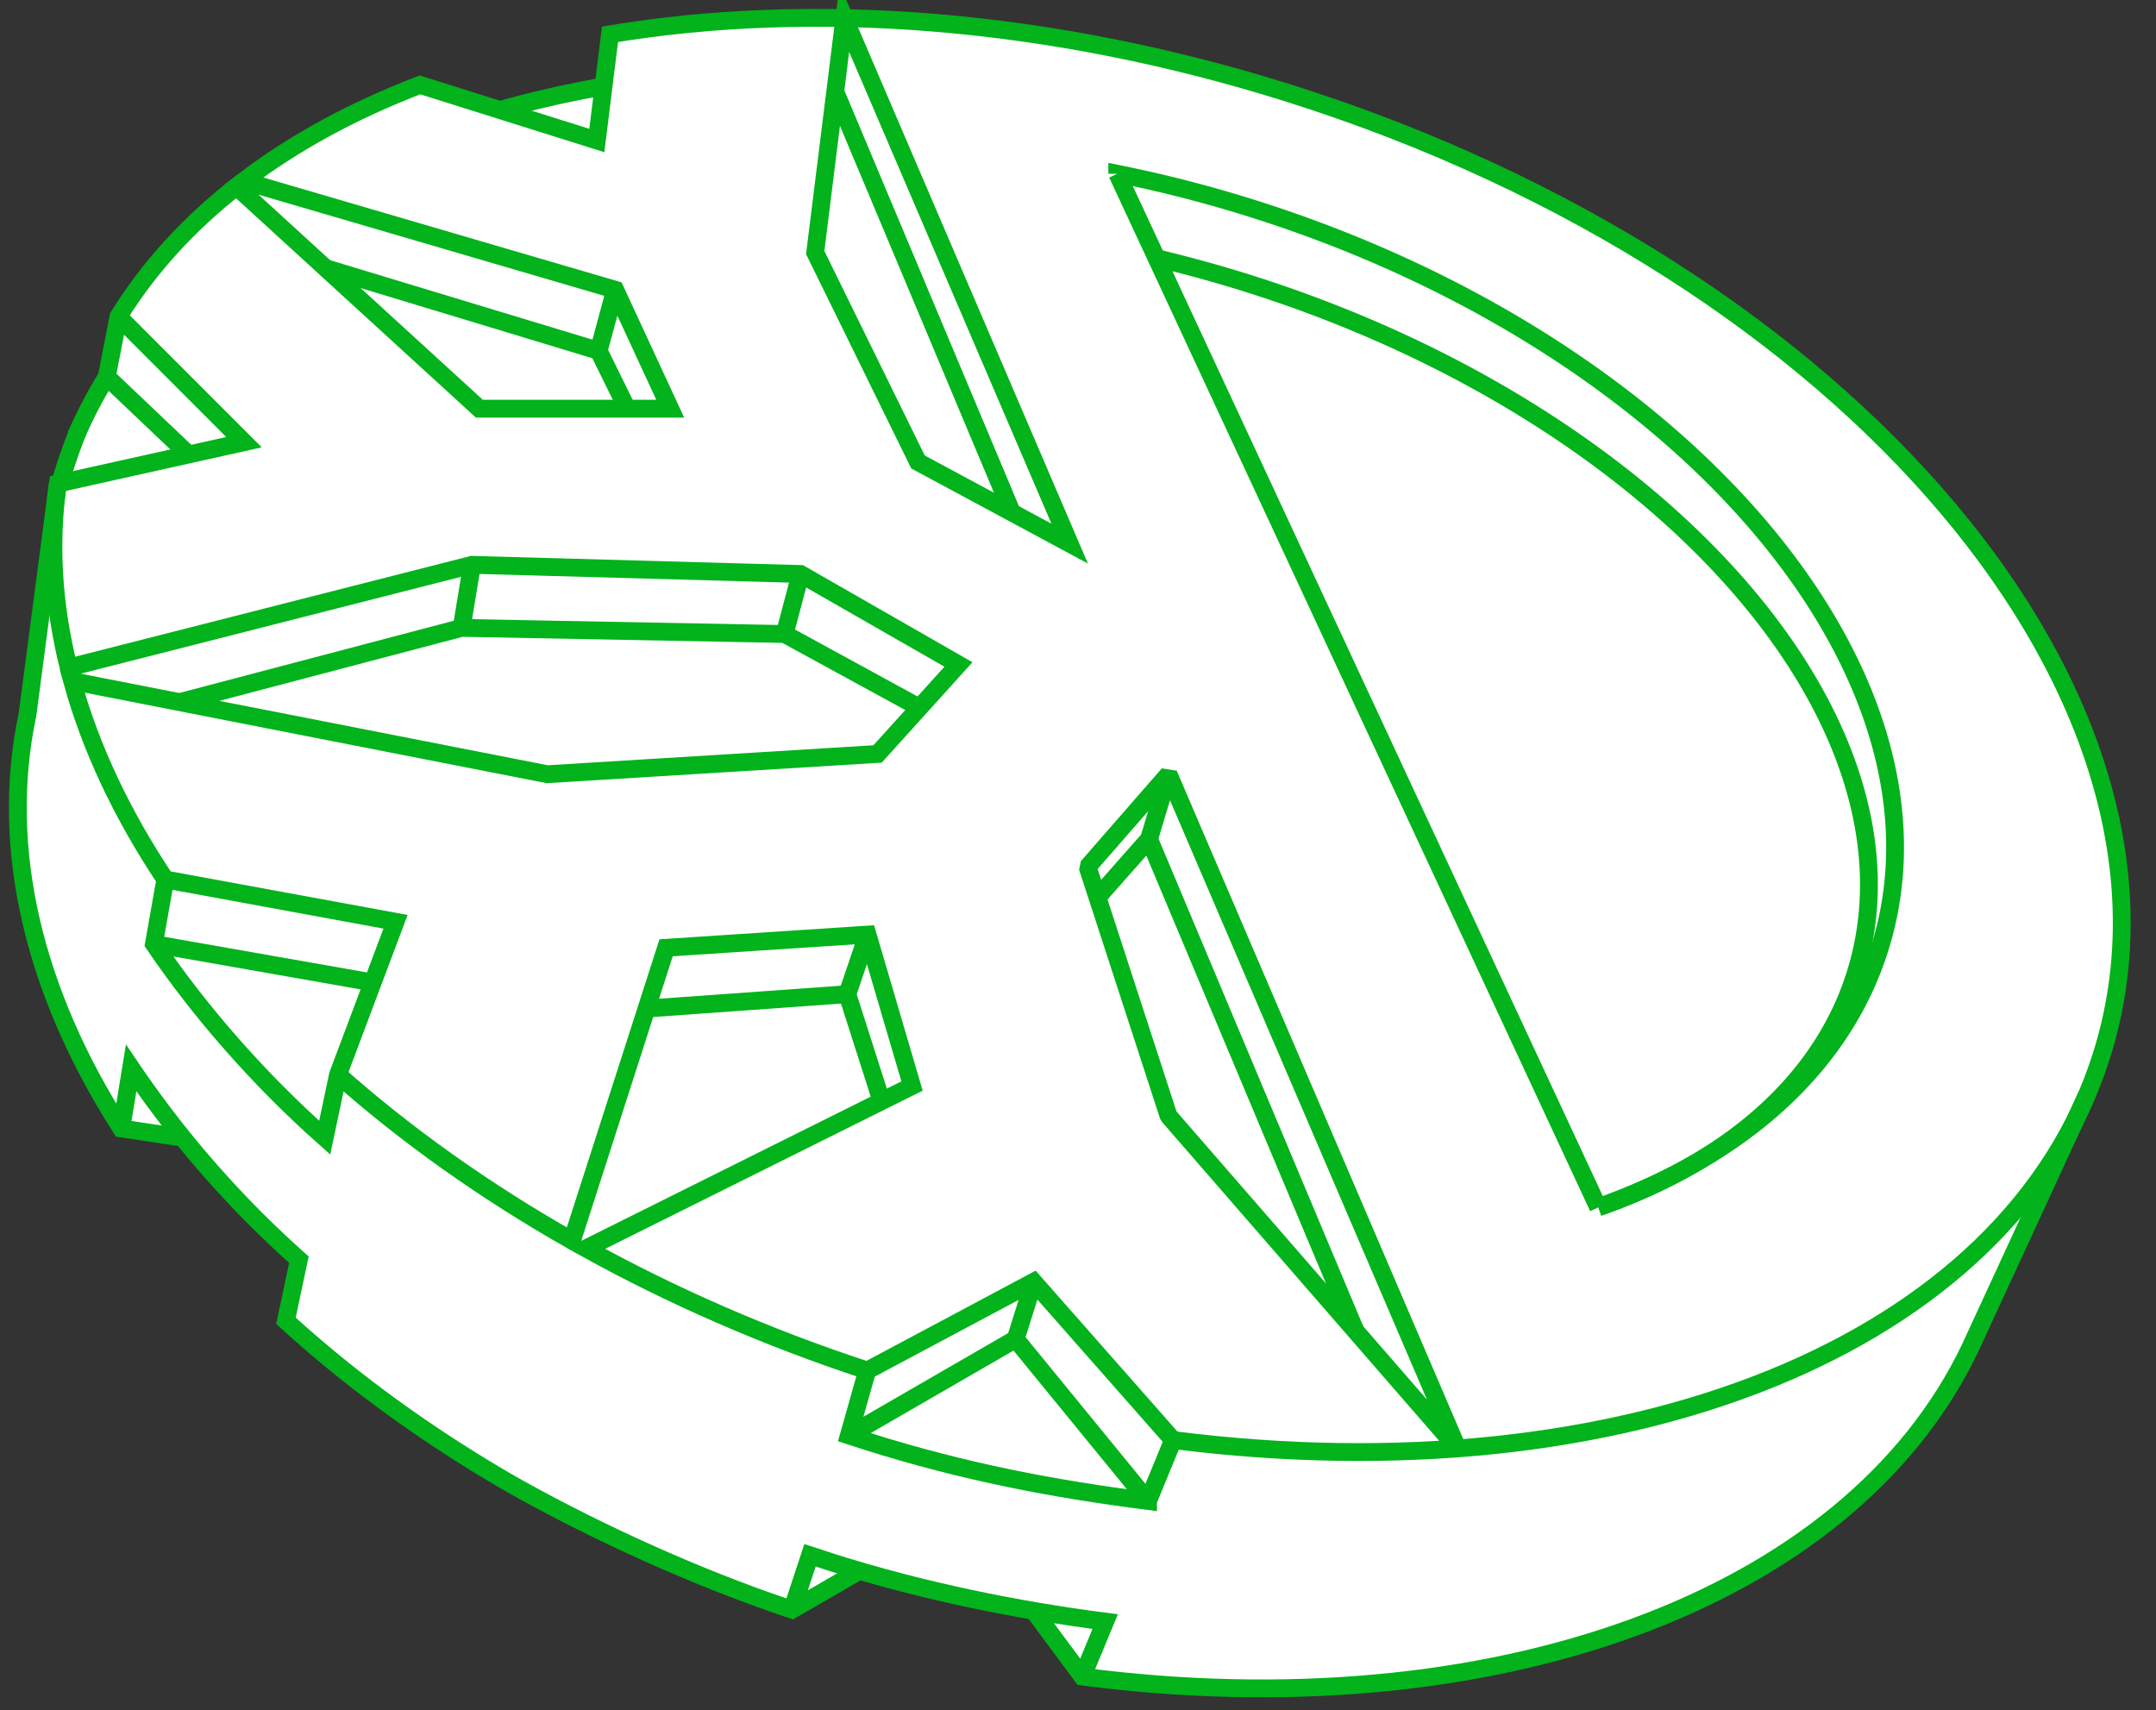 <svg height="96" width="121" xmlns="http://www.w3.org/2000/svg"><rect width="100%" height="100%" fill="#333333" stroke="none"/><g fill="none" fill-rule="evenodd"><path d="M48.227 88.165l-3.775 2.181c-5.411-1.8-11.138-4.437-15.745-7.036-4.737-2.731-8.99-5.83-12.658-9.177l.726-3.433a56.895 56.895 0 0 1-6.519-6.846l-3.45-.516C1.963 55.78-.064 47.704 1.542 40.107L3.25 27.142l.114.007c.335-1.114.729-2.336 1.226-3.404a24.34 24.34 0 0 1 1.405-2.595l.657-3.38c1.695-2.746 3.931-5.187 6.62-7.298l.402-.312c2.848-2.166 6.182-3.974 9.898-5.395l4.509 1.403a57.863 57.863 0 0 1 5.792-1.322l.363-2.921C45.558.04 58.896.985 72.394 5.249c31.429 9.93 51.823 34.1 45.552 53.982a24.254 24.254 0 0 1-.82 2.219l-6.546 14.192c-6.805 14.288-26.964 21.425-49.832 18.46l-2.734-3.69a88.063 88.063 0 0 1-9.786-2.247" fill="#fff"/><g stroke="#02b31b"><path d="M28.08 6.168a58.43 58.43 0 0 1 5.817-1.319m28.807 4.904a72.8 72.8 0 0 1 7.646 1.97c24.225 7.655 39.957 26.243 35.139 41.52-2.11 6.684-7.8 11.626-15.566 14.431"/><path d="M64.908 14.49a73.86 73.86 0 0 1 5.181 1.431c23.233 7.342 38.471 24.703 34.032 38.776-1.916 6.076-7.185 10.545-14.423 13.073M64.487 47.094L76.08 74.71M46.876 5.143l9.917 23.624m5.911-19.013l26.993 58.014M3.363 27.149c.335-1.114.729-2.336 1.226-3.404a24.34 24.34 0 0 1 1.405-2.595M47.389 1.019l-1.637 13.156 5.768 11.753 8.512 4.582z"/><path d="M65.581 43.455l-4.543 5.206 4.543 13.97 16.222 18.664z" stroke-linejoin="bevel"/><path d="M65.581 43.455l-1.094 3.639m-2.894 3.275l2.894-3.276m-46.25-32.055l15.36 4.653 1.597 3.247m-1.597-3.247l.927-3.428M9.279 49.362c-2.423-3.633-4.196-7.381-5.23-11.135l26.664 5.228 18.538-1.138 4.54-5.022-8.863-5.078-18.438-.515-22.637 5.767c-.862-3.471-1.09-6.942-.604-10.327l10.444-2.324-7.042-7.048m11.572 46.084c-3.775-3.35-7.068-7.157-9.585-10.87l.641-3.622 12.92 2.375-3.228 8.582z"/><path d="M5.994 21.15l.657-3.38c1.695-2.746 3.932-5.187 6.62-7.298l13.631 12.466h10.713l-3.09-6.675-20.852-6.103c2.848-2.166 6.182-3.974 9.898-5.395l9.924 3.121.74-5.961C45.557.04 58.895.985 72.393 5.249c31.429 9.93 51.823 34.1 45.552 53.982-5.183 16.434-26.962 24.796-52.11 21.595M10.584 25.51l-4.589-4.36"/><path d="M10.076 39.409l15.83-4.168 18.129.344 7.565 4.133m-7.565-4.133l.892-3.367m-18.437-.516l-.583 3.54M8.638 52.984l12.279 2.16m27.754 21.78c-5.663-1.858-10.955-4.179-15.786-6.852l18.3-9.118-2.498-8.5-11.304.743-5.284 16.435c-4.902-2.78-9.312-5.924-13.13-9.312"/><path d="M36.286 56.608l11.268-.808 1.919 6.007m-.786-9.353L47.554 55.8M64.43 84.246l1.405-3.42-7.826-8.882-9.338 4.98-1.03 3.643c.335.11.672.22 1.012.327 5.45 1.721 10.5 2.681 15.777 3.352z"/><path d="M47.64 80.567l9.359-5.409 7.43 9.089M57 75.159l1.01-3.214m59.116-10.495l-6.547 14.192c-6.804 14.287-26.963 21.425-49.83 18.46l-2.734-3.69"/><path d="M44.453 90.346l1.006-3.05c.43.144.863.284 1.298.42 5.053 1.598 10.36 2.665 15.269 3.3l-1.278 3.087"/><path d="M6.806 63.338l.553-3.398a57.695 57.695 0 0 0 9.416 10.76l-.726 3.433c3.668 3.346 7.92 6.445 12.657 9.178 4.608 2.598 10.335 5.235 15.747 7.035l3.775-2.18"/><path d="M3.248 27.142L1.543 40.107c-1.608 7.597.42 15.673 5.263 23.23l3.45.517"/></g></g></svg>